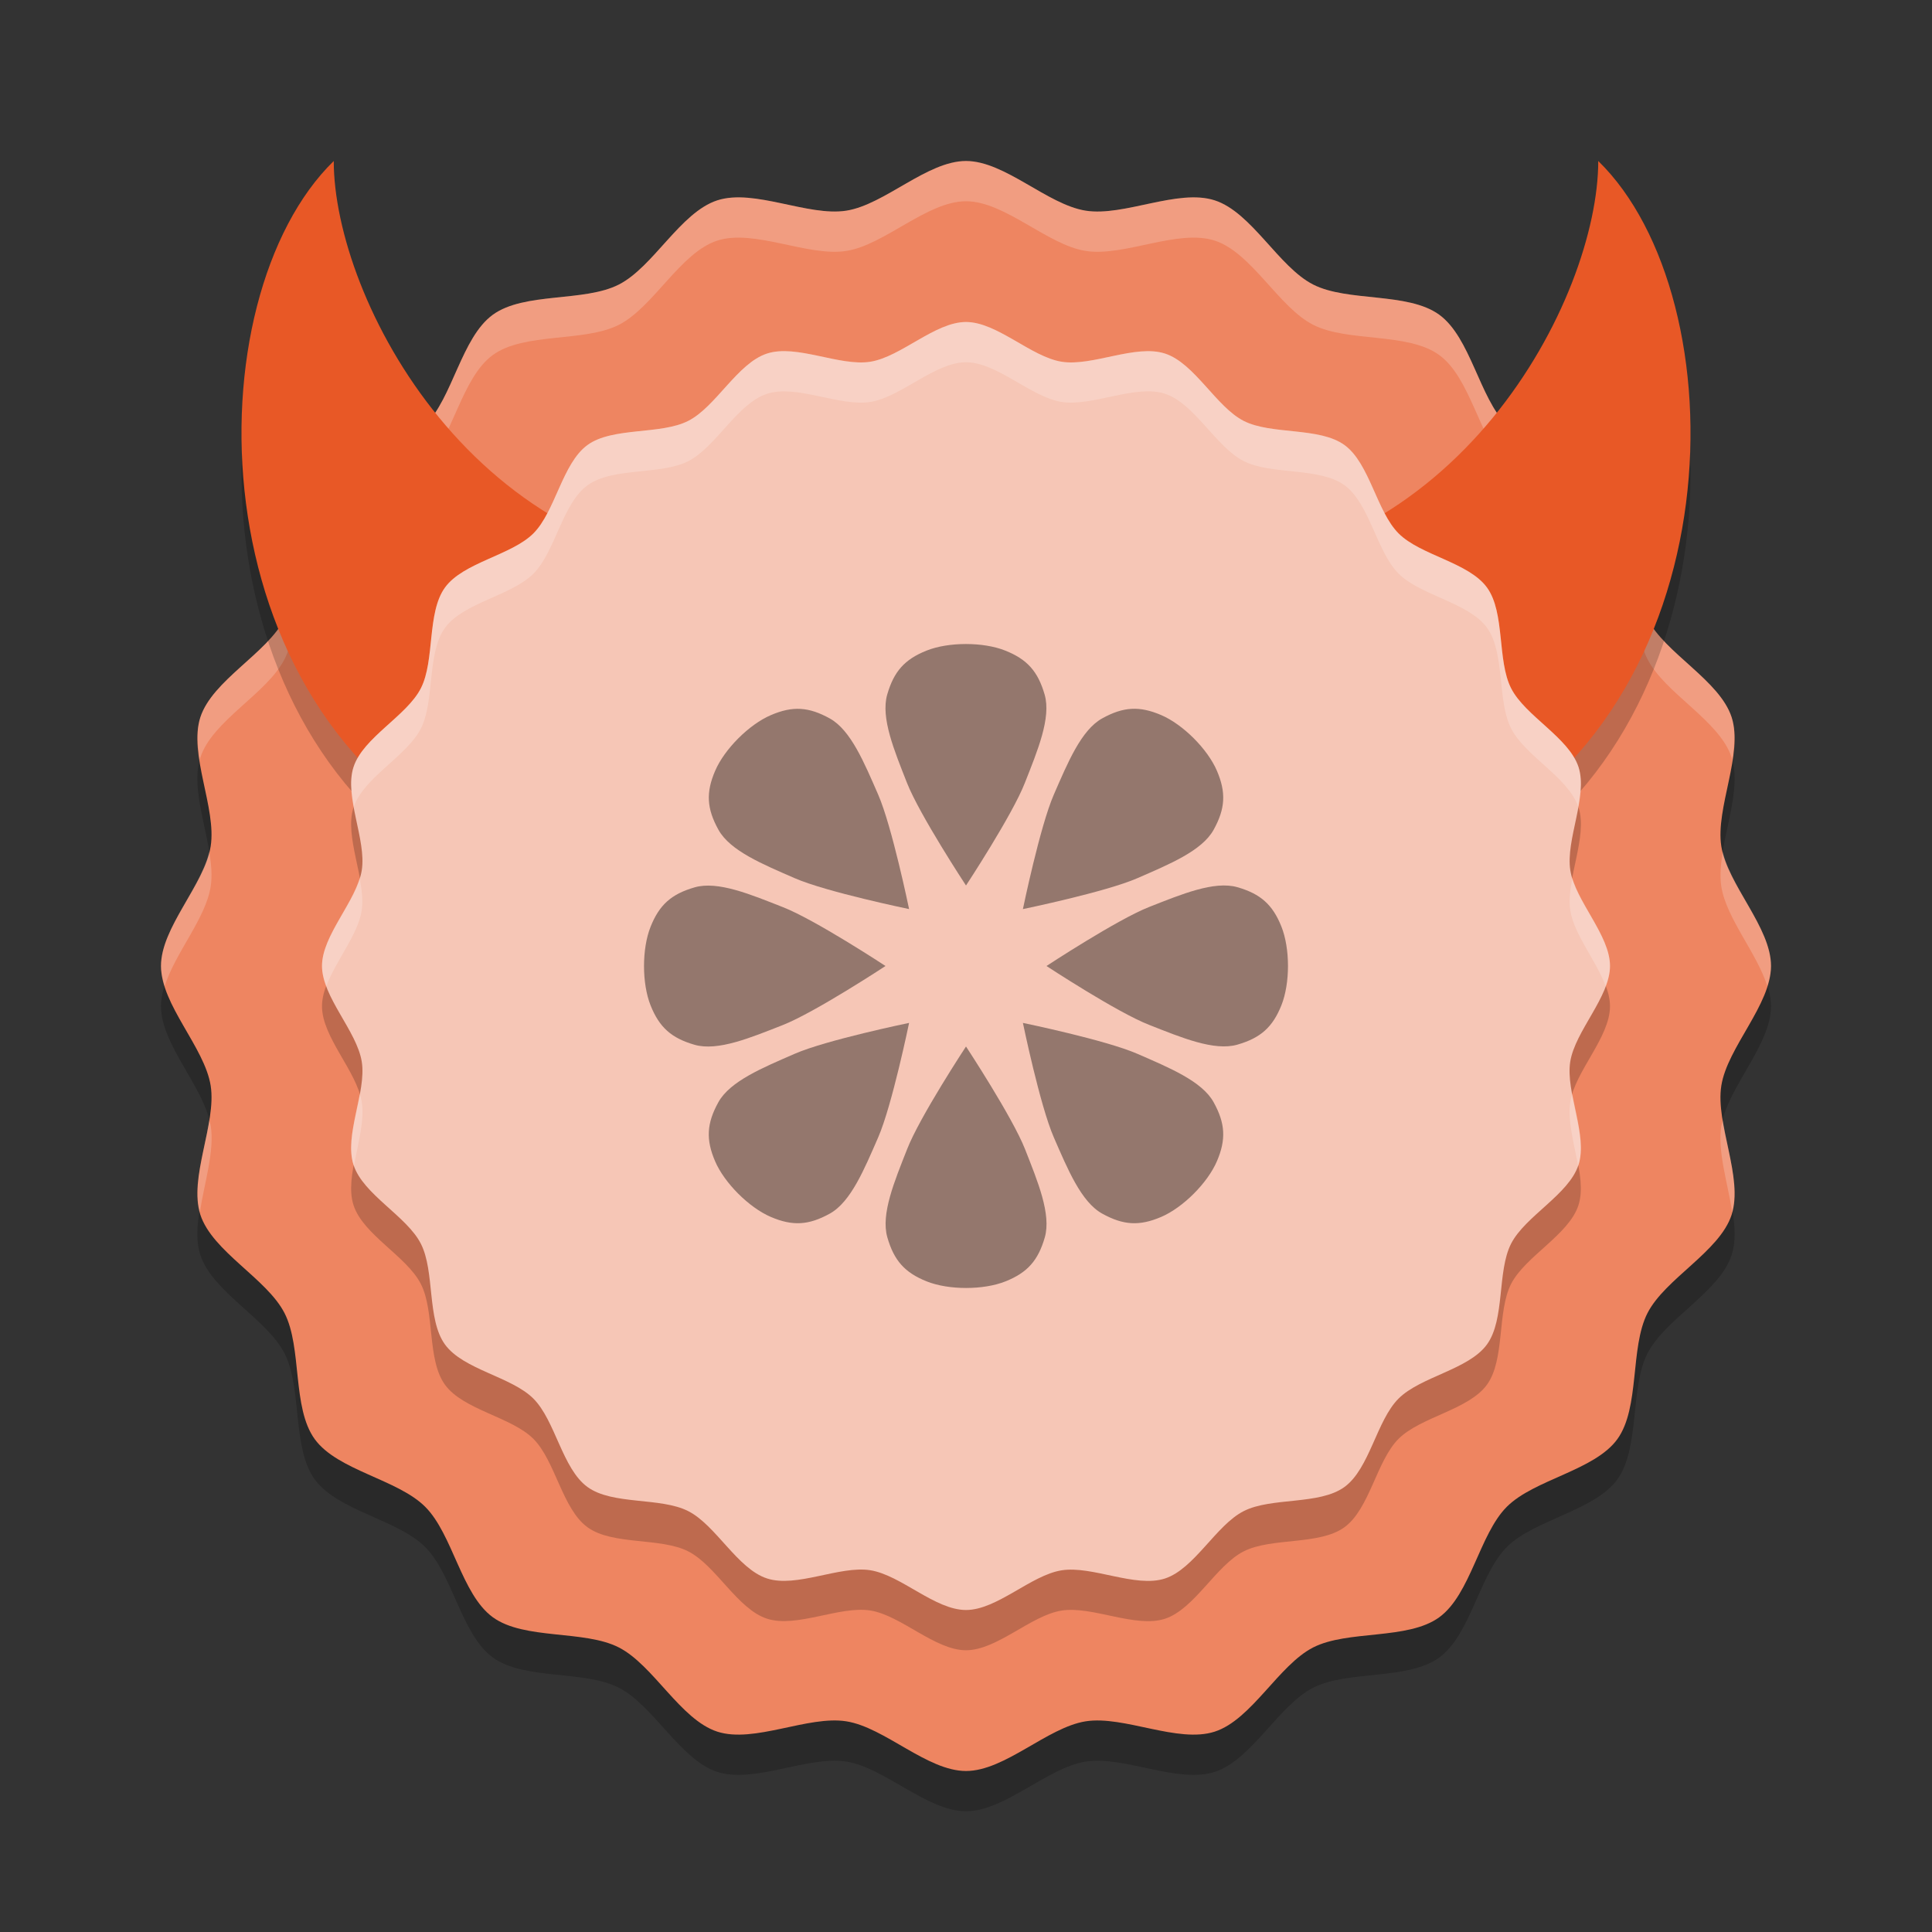 <svg xmlns="http://www.w3.org/2000/svg" width="24" height="24" version="1.1">
 <rect width="100%" height="100%" fill="#333333" stroke="none"/>
 <path style="opacity:0.2;fill-rule:evenodd" d="m 12,22.5 c -0.483,0 -1.009,-0.541 -1.486,-0.617 -0.477,-0.076 -1.145,0.277 -1.604,0.128 C 8.451,21.861 8.117,21.184 7.687,20.965 7.257,20.745 6.513,20.874 6.122,20.59 5.732,20.306 5.624,19.559 5.282,19.218 4.941,18.876 4.194,18.768 3.91,18.378 3.626,17.987 3.755,17.243 3.535,16.813 3.316,16.383 2.639,16.049 2.489,15.59 2.34,15.131 2.692,14.463 2.617,13.986 2.541,13.509 2,12.983 2,12.5 2,12.017 2.541,11.491 2.617,11.014 2.692,10.537 2.34,9.869 2.489,9.41 2.639,8.951 3.316,8.617 3.535,8.187 3.755,7.757 3.626,7.013 3.91,6.622 4.194,6.232 4.941,6.124 5.282,5.782 5.624,5.441 5.732,4.694 6.122,4.41 6.513,4.126 7.257,4.255 7.687,4.035 8.117,3.816 8.451,3.139 8.91,2.989 9.369,2.84 10.037,3.192 10.514,3.117 10.991,3.041 11.517,2.5 12,2.5 c 0.483,0 1.009,0.541 1.486,0.617 0.477,0.076 1.145,-0.277 1.604,-0.128 0.459,0.149 0.793,0.827 1.223,1.046 0.43,0.219 1.174,0.091 1.565,0.374 0.391,0.284 0.498,1.031 0.84,1.373 0.341,0.341 1.089,0.449 1.373,0.84 0.284,0.391 0.155,1.135 0.374,1.565 0.219,0.43 0.897,0.764 1.046,1.223 0.149,0.459 -0.203,1.127 -0.128,1.604 C 21.459,11.491 22,12.017 22,12.5 c 0,0.483 -0.541,1.009 -0.617,1.486 -0.076,0.477 0.277,1.145 0.128,1.604 -0.149,0.459 -0.827,0.793 -1.046,1.223 -0.219,0.43 -0.091,1.174 -0.374,1.565 -0.284,0.391 -1.031,0.498 -1.373,0.84 -0.341,0.341 -0.449,1.089 -0.84,1.373 -0.391,0.284 -1.135,0.155 -1.565,0.374 -0.43,0.219 -0.764,0.897 -1.223,1.046 -0.459,0.149 -1.127,-0.203 -1.604,-0.128 C 13.009,21.959 12.483,22.5 12,22.5 Z"/>
 <path style="fill:#ee8561;fill-rule:evenodd" d="m 12,22 c -0.483,0 -1.009,-0.541 -1.486,-0.617 -0.477,-0.076 -1.145,0.277 -1.604,0.128 C 8.451,21.361 8.117,20.684 7.687,20.465 7.257,20.245 6.513,20.374 6.122,20.09 5.732,19.806 5.624,19.059 5.282,18.718 4.941,18.376 4.194,18.268 3.91,17.878 3.626,17.487 3.755,16.743 3.535,16.313 3.316,15.883 2.639,15.549 2.489,15.09 2.34,14.631 2.692,13.963 2.617,13.486 2.541,13.009 2,12.483 2,12 2,11.517 2.541,10.991 2.617,10.514 2.692,10.037 2.34,9.369 2.489,8.91 2.639,8.451 3.316,8.117 3.535,7.687 3.755,7.257 3.626,6.513 3.91,6.122 4.194,5.732 4.941,5.624 5.282,5.282 5.624,4.941 5.732,4.194 6.122,3.91 6.513,3.626 7.257,3.755 7.687,3.535 8.117,3.316 8.451,2.639 8.91,2.489 9.369,2.34 10.037,2.692 10.514,2.617 10.991,2.541 11.517,2 12,2 c 0.483,0 1.009,0.541 1.486,0.617 0.477,0.076 1.145,-0.277 1.604,-0.128 0.459,0.149 0.793,0.827 1.223,1.046 0.43,0.219 1.174,0.091 1.565,0.374 0.391,0.284 0.498,1.031 0.84,1.373 0.341,0.341 1.089,0.449 1.373,0.84 0.284,0.391 0.155,1.135 0.374,1.565 0.219,0.43 0.897,0.764 1.046,1.223 0.149,0.459 -0.203,1.127 -0.128,1.604 C 21.459,10.991 22,11.517 22,12 c 0,0.483 -0.541,1.009 -0.617,1.486 -0.076,0.477 0.277,1.145 0.128,1.604 -0.149,0.459 -0.827,0.793 -1.046,1.223 -0.219,0.43 -0.091,1.174 -0.374,1.565 -0.284,0.391 -1.031,0.498 -1.373,0.84 -0.341,0.341 -0.449,1.089 -0.84,1.373 -0.391,0.284 -1.135,0.155 -1.565,0.374 -0.43,0.219 -0.764,0.897 -1.223,1.046 -0.459,0.149 -1.127,-0.203 -1.604,-0.128 C 13.009,21.459 12.483,22 12,22 Z"/>
 <path style="opacity:0.2;fill-rule:evenodd" d="m 12,20.5 c -0.386,0 -0.807,-0.433 -1.189,-0.494 -0.381,-0.06 -0.916,0.221 -1.283,0.102 C 9.161,19.989 8.894,19.447 8.55,19.272 8.206,19.096 7.61,19.199 7.298,18.972 6.985,18.745 6.899,18.147 6.626,17.874 6.353,17.601 5.755,17.515 5.528,17.202 5.301,16.89 5.404,16.294 5.228,15.95 5.053,15.606 4.511,15.339 4.392,14.972 4.272,14.605 4.554,14.07 4.494,13.689 4.433,13.307 4,12.886 4,12.5 4,12.114 4.433,11.693 4.494,11.311 4.554,10.93 4.272,10.395 4.392,10.028 4.511,9.661 5.053,9.394 5.228,9.05 5.404,8.706 5.301,8.11 5.528,7.798 5.755,7.485 6.353,7.399 6.626,7.126 6.899,6.853 6.985,6.255 7.298,6.028 7.61,5.801 8.206,5.904 8.55,5.728 8.894,5.553 9.161,5.011 9.528,4.892 9.895,4.772 10.43,5.054 10.811,4.994 11.193,4.933 11.614,4.5 12,4.5 c 0.386,0 0.807,0.433 1.189,0.494 0.381,0.06 0.916,-0.221 1.283,-0.102 0.367,0.119 0.634,0.661 0.978,0.837 0.344,0.175 0.94,0.073 1.252,0.3 0.312,0.227 0.399,0.825 0.672,1.098 0.273,0.273 0.871,0.359 1.098,0.672 0.227,0.312 0.124,0.908 0.3,1.252 0.175,0.344 0.717,0.611 0.837,0.978 0.119,0.367 -0.162,0.902 -0.102,1.283 C 19.567,11.693 20,12.114 20,12.5 c 0,0.386 -0.433,0.807 -0.494,1.189 -0.06,0.381 0.221,0.916 0.102,1.283 -0.119,0.367 -0.661,0.634 -0.837,0.978 -0.175,0.344 -0.073,0.94 -0.3,1.252 -0.227,0.312 -0.825,0.399 -1.098,0.672 -0.273,0.273 -0.359,0.871 -0.672,1.098 -0.312,0.227 -0.908,0.124 -1.252,0.3 -0.344,0.175 -0.611,0.717 -0.978,0.837 -0.367,0.119 -0.902,-0.162 -1.283,-0.102 C 12.807,20.067 12.386,20.5 12,20.5 Z"/>
 <path style="opacity:0.2;fill:#ffffff;fill-rule:evenodd" d="M 12,2 C 11.517,2 10.99,2.542 10.514,2.617 10.037,2.693 9.369,2.34 8.91,2.489 8.451,2.638 8.118,3.316 7.688,3.535 7.257,3.754 6.513,3.626 6.122,3.91 5.732,4.194 5.624,4.941 5.282,5.282 4.941,5.624 4.194,5.732 3.91,6.122 3.626,6.513 3.754,7.257 3.535,7.688 3.316,8.118 2.638,8.451 2.489,8.91 c -0.051,0.158 -0.036,0.343 -0.007,0.534 0.003,-0.011 0.003,-0.023 0.007,-0.034 C 2.638,8.951 3.316,8.618 3.535,8.188 3.754,7.757 3.626,7.013 3.91,6.622 4.194,6.232 4.941,6.124 5.282,5.782 5.624,5.441 5.732,4.694 6.122,4.41 6.513,4.126 7.257,4.254 7.688,4.035 8.118,3.816 8.451,3.138 8.91,2.989 9.369,2.84 10.037,3.193 10.514,3.117 10.99,3.042 11.517,2.5 12,2.5 c 0.483,0 1.01,0.542 1.486,0.617 0.477,0.076 1.144,-0.277 1.604,-0.128 0.459,0.149 0.793,0.827 1.223,1.046 0.43,0.219 1.175,0.091 1.565,0.375 0.391,0.284 0.499,1.031 0.84,1.372 0.341,0.341 1.088,0.449 1.372,0.84 0.284,0.391 0.156,1.135 0.375,1.565 0.219,0.43 0.897,0.764 1.046,1.223 0.004,0.011 0.004,0.023 0.007,0.034 0.03,-0.191 0.044,-0.376 -0.007,-0.534 C 21.362,8.451 20.684,8.118 20.465,7.688 20.246,7.257 20.374,6.513 20.09,6.122 19.806,5.732 19.059,5.624 18.718,5.282 18.376,4.941 18.268,4.194 17.878,3.91 17.487,3.626 16.743,3.754 16.312,3.535 15.882,3.316 15.549,2.638 15.09,2.489 14.631,2.34 13.963,2.693 13.486,2.617 13.01,2.542 12.483,2 12,2 Z M 2.6,10.58 C 2.489,11.039 2,11.539 2,12 c 0,0.082 0.02,0.166 0.046,0.25 0.129,-0.411 0.509,-0.841 0.571,-1.236 0.021,-0.132 0.008,-0.28 -0.018,-0.434 z m 18.801,0 c -0.025,0.153 -0.039,0.301 -0.018,0.434 0.063,0.396 0.443,0.826 0.571,1.236 C 21.98,12.166 22,12.082 22,12 22,11.539 21.511,11.039 21.4,10.58 Z M 2.6,13.92 c -0.063,0.386 -0.205,0.808 -0.117,1.136 0.056,-0.364 0.184,-0.757 0.135,-1.069 -0.003,-0.022 -0.012,-0.044 -0.018,-0.066 z m 18.801,0 c -0.005,0.022 -0.014,0.045 -0.018,0.066 -0.05,0.313 0.078,0.705 0.135,1.069 0.088,-0.327 -0.054,-0.75 -0.117,-1.136 z"/>
 <path style="opacity:0.2" d="m 19.854,2.5 c 1.745,1.7 1.745,6.8 -1.745,8.5 L 14.619,7.6 c 3.49,0 5.235,-3.4 5.235,-5.1 z"/>
 <path style="fill:#e85826" d="m 19.854,2 c 1.745,1.7 1.745,6.8 -1.745,8.5 L 14.619,7.1 C 18.109,7.1 19.854,3.7 19.854,2 Z"/>
 <path style="opacity:0.2" d="M 4.146,2.5 C 2.401,4.2 2.401,9.3 5.891,11 L 9.381,7.6 C 5.891,7.6 4.146,4.2 4.146,2.5 Z"/>
 <path style="fill:#e85826" d="M 4.146,2 C 2.401,3.7 2.401,8.8 5.891,10.5 L 9.381,7.1 C 5.891,7.1 4.146,3.7 4.146,2 Z"/>
 <path style="fill:#f6c6b6;fill-rule:evenodd" d="M 12,20 C 11.614,20 11.193,19.567 10.811,19.506 10.43,19.446 9.895,19.728 9.528,19.608 9.161,19.489 8.894,18.947 8.55,18.772 8.206,18.596 7.61,18.699 7.298,18.472 6.985,18.245 6.899,17.647 6.626,17.374 6.353,17.101 5.755,17.015 5.528,16.702 5.301,16.39 5.404,15.794 5.228,15.45 5.053,15.106 4.511,14.839 4.392,14.472 4.272,14.105 4.554,13.57 4.494,13.189 4.433,12.807 4,12.386 4,12 4,11.614 4.433,11.193 4.494,10.811 4.554,10.43 4.272,9.895 4.392,9.528 4.511,9.161 5.053,8.894 5.228,8.55 5.404,8.206 5.301,7.61 5.528,7.298 5.755,6.985 6.353,6.899 6.626,6.626 6.899,6.353 6.985,5.755 7.298,5.528 7.61,5.301 8.206,5.404 8.55,5.228 8.894,5.053 9.161,4.511 9.528,4.392 9.895,4.272 10.43,4.554 10.811,4.494 11.193,4.433 11.614,4 12,4 c 0.386,0 0.807,0.433 1.189,0.494 0.381,0.06 0.916,-0.221 1.283,-0.102 0.367,0.119 0.634,0.661 0.978,0.837 0.344,0.175 0.94,0.073 1.252,0.3 0.312,0.227 0.399,0.825 0.672,1.098 0.273,0.273 0.871,0.359 1.098,0.672 0.227,0.312 0.124,0.908 0.3,1.252 0.175,0.344 0.717,0.611 0.837,0.978 0.119,0.367 -0.162,0.902 -0.102,1.283 C 19.567,11.193 20,11.614 20,12 c 0,0.386 -0.433,0.807 -0.494,1.189 -0.06,0.381 0.221,0.916 0.102,1.283 -0.119,0.367 -0.661,0.634 -0.837,0.978 -0.175,0.344 -0.073,0.94 -0.3,1.252 -0.227,0.312 -0.825,0.399 -1.098,0.672 -0.273,0.273 -0.359,0.871 -0.672,1.098 -0.312,0.227 -0.908,0.124 -1.252,0.3 -0.344,0.175 -0.611,0.717 -0.978,0.837 -0.367,0.119 -0.902,-0.162 -1.283,-0.102 C 12.807,19.567 12.386,20 12,20 Z"/>
 <path style="opacity:0.4" d="m 12,11 c 0,0 -0.577,-0.877 -0.734,-1.277 -0.157,-0.4 -0.327,-0.806 -0.245,-1.094 0.083,-0.288 0.216,-0.438 0.489,-0.547 0.273,-0.109 0.705,-0.109 0.978,0 0.273,0.109 0.406,0.259 0.489,0.547 0.083,0.288 -0.088,0.695 -0.245,1.094 C 12.577,10.123 12,11 12,11 Z"/>
 <path style="opacity:0.4" d="m 12,13 c 0,0 0.577,0.877 0.734,1.277 0.157,0.4 0.327,0.806 0.245,1.094 -0.083,0.288 -0.216,0.438 -0.489,0.547 -0.273,0.109 -0.705,0.109 -0.978,10e-7 -0.273,-0.109 -0.406,-0.259 -0.489,-0.547 -0.083,-0.288 0.088,-0.695 0.245,-1.094 C 11.423,13.877 12,13 12,13 Z"/>
 <path style="opacity:0.2;fill:#ffffff;fill-rule:evenodd" d="M 12,4 C 11.614,4 11.193,4.433 10.812,4.493 10.43,4.554 9.896,4.272 9.528,4.392 9.161,4.511 8.894,5.053 8.55,5.229 c -0.344,0.175 -0.94,0.073 -1.252,0.3 -0.312,0.227 -0.399,0.825 -0.672,1.098 -0.273,0.273 -0.871,0.359 -1.098,0.672 -0.227,0.312 -0.124,0.908 -0.3,1.252 -0.175,0.344 -0.718,0.611 -0.837,0.979 -0.047,0.143 -0.027,0.314 0.005,0.489 0.126,-0.362 0.658,-0.627 0.832,-0.968 0.175,-0.344 0.073,-0.94 0.3,-1.252 0.227,-0.312 0.825,-0.399 1.098,-0.672 0.273,-0.273 0.359,-0.871 0.672,-1.098 C 7.61,5.801 8.206,5.904 8.55,5.729 8.894,5.553 9.161,5.011 9.528,4.892 9.896,4.772 10.43,5.054 10.812,4.993 11.193,4.933 11.614,4.5 12,4.5 c 0.386,0 0.807,0.433 1.188,0.493 0.381,0.06 0.916,-0.221 1.283,-0.102 0.367,0.119 0.634,0.662 0.979,0.837 0.344,0.175 0.94,0.073 1.252,0.3 0.312,0.227 0.399,0.825 0.672,1.098 0.273,0.273 0.871,0.359 1.098,0.672 0.227,0.312 0.124,0.908 0.3,1.252 0.174,0.341 0.706,0.606 0.832,0.968 0.031,-0.175 0.051,-0.346 0.005,-0.489 C 19.489,9.161 18.947,8.894 18.772,8.55 18.596,8.206 18.699,7.61 18.472,7.298 18.245,6.985 17.647,6.899 17.374,6.626 17.101,6.353 17.015,5.755 16.702,5.528 16.39,5.301 15.794,5.404 15.45,5.229 15.106,5.053 14.839,4.511 14.472,4.392 14.104,4.272 13.57,4.554 13.188,4.493 12.807,4.433 12.386,4 12,4 Z M 4.468,10.907 C 4.361,11.263 4,11.646 4,12 c 0,0.082 0.022,0.166 0.054,0.25 0.116,-0.313 0.392,-0.638 0.439,-0.938 0.019,-0.122 9.45e-4,-0.262 -0.025,-0.404 z m 15.064,0 c -0.026,0.143 -0.045,0.282 -0.025,0.404 0.048,0.3 0.323,0.625 0.439,0.938 C 19.978,12.166 20,12.082 20,12 20,11.646 19.639,11.263 19.532,10.907 Z M 4.468,13.593 c -0.056,0.304 -0.157,0.629 -0.076,0.879 0.001,0.004 0.004,0.007 0.005,0.011 0.049,-0.274 0.134,-0.561 0.097,-0.794 -0.005,-0.032 -0.016,-0.064 -0.025,-0.096 z m 15.064,0 c -0.01,0.032 -0.02,0.064 -0.025,0.096 -0.037,0.233 0.048,0.52 0.097,0.794 0.001,-0.004 0.004,-0.007 0.005,-0.011 0.081,-0.25 -0.02,-0.575 -0.076,-0.879 z"/>
 <path style="opacity:0.4" d="m 13,12 c 0,0 0.877,-0.577 1.277,-0.734 0.4,-0.157 0.806,-0.327 1.094,-0.245 0.288,0.083 0.438,0.216 0.547,0.489 0.109,0.273 0.109,0.705 0,0.978 -0.109,0.273 -0.259,0.406 -0.547,0.489 -0.288,0.083 -0.695,-0.088 -1.094,-0.245 C 13.877,12.577 13,12 13,12 Z"/>
 <path style="opacity:0.4" d="m 11,12 c 0,0 -0.877,0.577 -1.277,0.734 -0.4,0.157 -0.806,0.327 -1.094,0.245 -0.288,-0.083 -0.438,-0.216 -0.547,-0.489 -0.109,-0.273 -0.109,-0.705 -10e-7,-0.978 0.109,-0.273 0.259,-0.406 0.547,-0.489 0.288,-0.083 0.695,0.088 1.094,0.245 C 10.123,11.423 11,12 11,12 Z"/>
 <path style="opacity:0.4" d="m 12.707,11.293 c 0,0 0.212,-1.028 0.384,-1.422 0.172,-0.394 0.339,-0.802 0.601,-0.947 0.262,-0.145 0.462,-0.157 0.733,-0.041 0.27,0.116 0.576,0.421 0.692,0.692 0.116,0.27 0.104,0.471 -0.041,0.733 -0.145,0.262 -0.553,0.429 -0.947,0.601 -0.394,0.172 -1.422,0.384 -1.422,0.384 z"/>
 <path style="opacity:0.4" d="m 11.293,12.707 c 0,0 -0.212,1.028 -0.384,1.422 -0.172,0.394 -0.339,0.802 -0.601,0.947 -0.262,0.145 -0.462,0.157 -0.733,0.041 -0.27,-0.116 -0.576,-0.421 -0.692,-0.692 -0.116,-0.27 -0.104,-0.471 0.041,-0.733 0.145,-0.262 0.553,-0.429 0.947,-0.601 0.394,-0.172 1.422,-0.384 1.422,-0.384 z"/>
 <path style="opacity:0.4" d="m 11.293,11.293 c 0,0 -0.212,-1.028 -0.384,-1.422 C 10.737,9.478 10.57,9.07 10.308,8.925 10.046,8.78 9.846,8.767 9.575,8.884 9.305,9 9,9.305 8.884,9.575 8.767,9.846 8.78,10.046 8.925,10.308 c 0.145,0.262 0.553,0.429 0.947,0.601 0.394,0.172 1.422,0.384 1.422,0.384 z"/>
 <path style="opacity:0.4" d="m 12.707,12.707 c 0,0 0.212,1.028 0.384,1.422 0.172,0.394 0.339,0.802 0.601,0.947 0.262,0.145 0.462,0.157 0.733,0.041 0.27,-0.116 0.576,-0.421 0.692,-0.692 0.116,-0.27 0.104,-0.471 -0.041,-0.733 -0.145,-0.262 -0.553,-0.429 -0.947,-0.601 -0.394,-0.172 -1.422,-0.384 -1.422,-0.384 z"/>
</svg>
